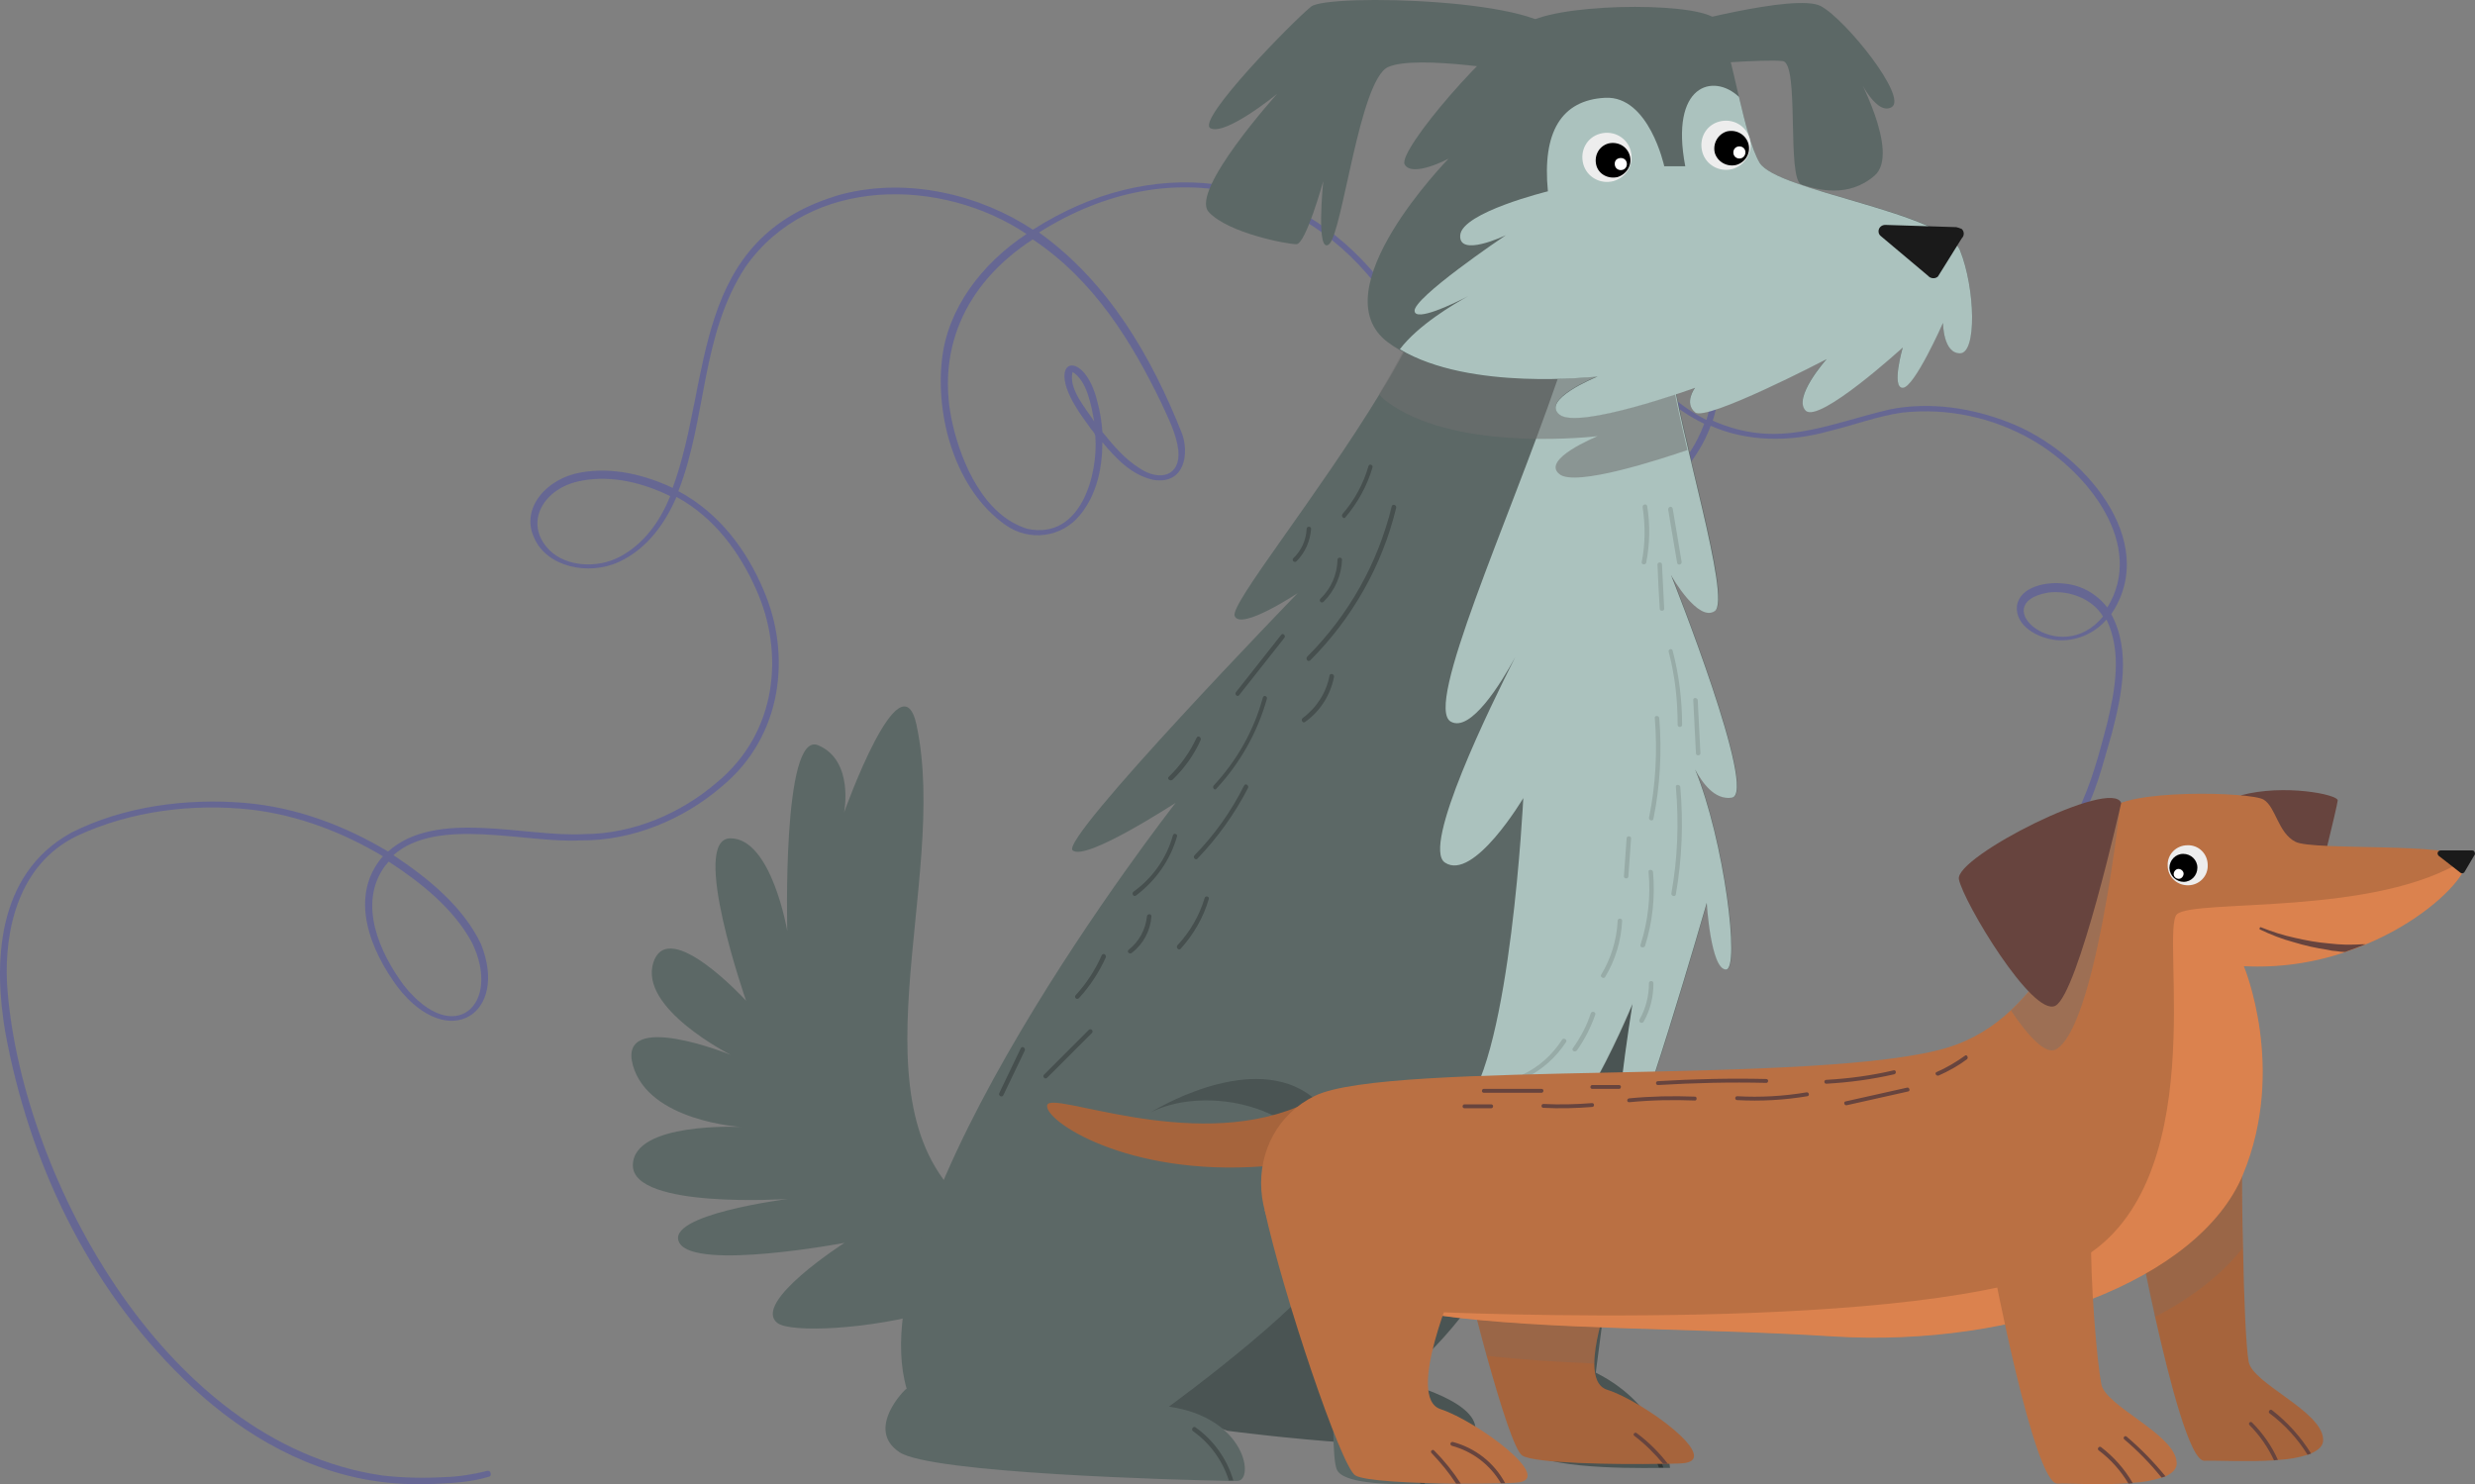 <svg xmlns="http://www.w3.org/2000/svg" xmlns:xlink="http://www.w3.org/1999/xlink" viewBox="0 0 1001.98 600.87">
  <rect x="0" y="0" width="1001.98" height="600.87" fill="#808080" stroke="none"/>
  <defs>
    <path id="a" fill="#5c6866" d="M684.07 186.16c-.18 1.45.18 2.72.91 3.99-.18-1.45-.54-2.72-.91-3.99"/>
  </defs>
  <path fill="#666793" d="M28.69 337.21c-30.65 16.96-31.21 53.56-26.54 80.7 9.49 51.76 32.88 102.15 72.22 140.41 20.15 19.61 45.82 36.08 75.94 41.04 8.83 1.44 17.82 1.78 26.65 1.33 6.95-.3 14.04-.76 20.68-2.79h.15c.79-.15 1.1-.94.8-1.57-.15-.79-.94-1.1-1.57-.8-5.68 1.41-11.52 2.34-17.36 2.48-8.37.45-16.72.28-25.08-.69C65.01 584.17 7.54 472.66 2.83 398.03c-1.05-21.62 4.69-48.11 28.22-59.56 21.79-10.2 47.04-13.29 70.54-10.71 19.4 2.26 37.52 9.4 53.43 18.9-14.24 16.37-4.83 38.47 6.02 53.02 20.6 26.55 45.09 10.67 33.64-17.58-7.22-15.01-21.08-26.4-35.41-35.9 17.7-15.73 53.33-4.76 75.73-5.97 21.14.21 41.82-8.57 57.16-21.78 24.81-20.44 28.2-53.41 17.07-79.31-6.74-16.11-17.91-31.43-34.6-40.31 11.58-29.63 8.99-62.92 27.19-90.8 25.96-37 79.59-36.25 113.76-13.29-18.33 12.11-31.93 30.36-34.2 50.55-2.74 23.18 5.23 52.86 25.71 67.26 9.6 6.8 22.7 5.11 30.14-4.03 6.97-8.5 9.04-19.38 9.06-29.47 5.34 6.32 11.48 13.12 20.47 15.19 13.09 2.24 14.85-11.17 11.56-19.22-11.91-30-29.35-60.65-57.69-80.91C475.29 59.7 531.88 76.4 563 123.48c14.46 22.28 19.76 49.58 39.74 68.87 10.86 10.59 26.13 19.62 43.34 17.77 21.78-2.63 39.8-19.31 46.47-37.75 14.65 6.51 32.01 6.7 47.95 2.16 9.94-2.34 19.57-6.1 29.68-7.5 18.31-2 36.75 1.98 52.66 11.17 22.68 13.15 45.8 42.55 30.28 67.75-4.09-5.37-10.39-9.02-17.17-9.66-7.25-.96-18.14 1.06-19.42 8.94-.81 8.04 8.17 13.12 16.06 13.92 7.57.65 15.15-2.48 20.22-8.32 6.27 13.11 3.56 28.25.22 42.12-3.19 12.14-6.37 24.44-12.07 35.94-.63 1.1-1.27 2.21-1.9 3.15-.95 1.42 1.57 2.69 2.52 1.11 6.97-11.19 9.68-23.96 13.34-36.09 4.14-15.93 7.81-33.58-.2-48.43 20.1-29.77-11.67-66.13-41.3-77.56-14.81-5.87-32.01-8.6-48.41-5.32-26.2 6.24-45.32 16.13-71.62 4.56 3.34-10.4 3.84-22.23-2.44-31.39-3.93-6.01-11.8-11.23-20.17-9.36-8.68 2.19-9.49 11.65-6.67 17.65 4.71 10.74 14.78 18.97 25.82 24.35-6.04 16.39-19.15 28.98-35.58 34.61-32.52 10.01-56.9-18.75-68.2-41.49-4.56-9.16-8.32-18.8-12.86-28.11-5.03-10.1-11.31-19.58-18.86-28.12-34.77-39.04-88.06-46.27-136.26-15.47-21.42-14.09-50.27-21.26-77.26-14.38-62.04 17.51-52.39 75.12-68.59 118.93-11.03-5.23-24.27-8.58-37.22-6.24-13.73 2.33-24.49 14.46-18.84 26.46 5.02 11.69 21.89 15.52 34.37 9.7 11.52-5.33 18.81-15.89 23.25-26.29 15.44 8.4 25.65 22.62 32.24 37.46 11.45 25.43 8.7 57.76-15.81 78.05-14.55 12.59-33.8 20.89-53.68 21.01-24.29 1.36-60.08-10.4-79.52 7.06-17.17-10.3-36.87-17.92-58.01-19.7-23.5-1.95-49.07 1.3-70.39 12.13M235.52 194.6c12.46-2.34 25.08 1.01 35.8 6.24-3.81 9.61-10.3 19.22-20.41 24.56-9.16 4.86-21.78 4.05-28.54-2.75-10.7-10.91-2.3-25.41 13.16-28.04m593.64 45.29c8.99-1.08 17.98 2.73 22.22 9.67-17.41 21.41-47.94-5.17-22.22-9.67m-141.26-99.72c6.45 8.69 6.1 19.89 2.92 29.82-10.08-5.08-19.37-12.82-23.93-22.62-2.2-4.89-2.34-12.63 4.61-14.51 6.78-1.4 12.93 2.72 16.39 7.29m-253.68 10.43c5.99 3.65 7.54 13.74 8.79 20.05-3.62-5.53-10.53-13.28-8.79-20.05m-48.48 21.5c-6.87-29.36 4.08-56.78 32.36-75.17 24.72 16.47 39.97 41.27 52.05 66.23 2.82 6.16 6.12 12.47 6.9 19.27.92 10.26-7.45 12.61-15.63 7.21-6.3-3.96-10.71-9.34-15.11-14.71-.31-4.11-.93-8.2-2.02-12.16-5.15-21.63-20.93-18.19-9 1.55 1.73 3 3.77 5.69 5.81 8.53.79 1.42 2.51 2.53 2.36 4.26 1.07 14.52-5.63 41.63-27.54 37-17.65-5.4-26.59-26.72-30.19-42.04M163.55 398.99c-9.75-13.12-18.85-33.02-7.77-48.29.47-.63 1.1-1.26 1.58-1.89 13.38 8.7 26.3 19.15 33.68 32.73 12.24 24.96-7.05 43.05-27.49 17.44"/>
  <path fill="#4a5453" d="M616.69 584.86c1.99 9.6 41.3 9.6 54.89 9.42h4.53s-2.35-24.64-30.07-38.58l11.59-88.76 10.87-83.5-40.94 49.45c-.37 6.16-1.45 18.48-2.72 33.52-3.99 43.29-9.96 109.77-8.15 118.47"/>
  <path fill="#5c6866" d="M371.05 293.58c13.59 63.04-29.16 156.51 23.01 196.18 52.17 39.67-68.84 54.16-79.35 45.83-10.51-8.33 27.18-32.43 27.18-32.43s-60.5 11.42-66.84 0c-6.34-11.42 43.84-17.76 43.84-17.76s-62.68 4.17-62.68-13.59 43.84-15.58 43.84-15.58-37.5-2.17-43.84-24.99c-6.34-22.82 39.67-4.17 39.67-4.17s-37.5-18.84-31.33-37.5c6.17-18.66 37.5 15.58 37.5 15.58s-23.01-65.76-6.34-65.76 23.01 37.5 23.01 37.5-2.17-81.33 12.5-75.18c14.67 6.16 10.51 27.18 10.51 27.18s23.01-64.48 29.35-35.32"/>
  <path fill="#4a5453" d="M620.49 439.58c35.5 6.16-32.06 111.22-57.06 118.83 0 0 35.32 7.79 33.87 20.84s-100.35 0-100.35 0l-53.26-18.48 68.65-73.36 108.14-47.83Z"/>
  <path fill="#5c6866" d="M364.17 587.94c12.86 8.51 112.49 11.23 133.32 11.59h3.45c6.88 0 3.8-25.54-27.72-30.07 0 0 63.94-46.37 69.19-65.22-.91 16.13-4.71 81.87-1.26 90.57 2.17 5.62 19.38 6.34 34.06 5.97h1.81c5.62-.18 10.68-.54 14.31-.91.72 0 1.26-.18 1.81-.18 1.81-.18 2.9-.18 2.9-.18s-4.71-23.91-20.84-29.35l12.31-97.28 2.54-1.81 32.24-24.45c-.37.54-15.04 18.3-9.96 21.56 3.8 2.54 8.15 1.45 12.68-1.99 16.85-13.05 35.5-58.33 36.04-59.77-.18 1.45-9.96 61.77-4.71 61.77.37 0 .91-.54 1.45-1.45 7.97-12.68 33.33-101.26 33.33-101.26s1.63 26.99 7.79 26.99c5.8 0-.72-52.35-12.5-80.98 2.72 5.08 7.79 12.31 14.85 11.42 10.68-1.45-23.73-88.04-24.64-90.4.54 1.09 11.05 19.2 17.76 14.67 4.34-2.9-2.35-30.44-8.88-57.42-.37-1.26-.54-2.54-.91-3.99s-.54-2.54-.91-3.99c-3.26-13.59-6.16-26.45-7.06-34.96v-.18c-2.17-18.3-47.09-21.01-76.08-20.84-13.94 0-24.27.72-24.27.72-5.08 11.23-10.87 21.92-17.39 32.43-25.54 42.03-60.86 85.5-59.05 90.4 2.35 6.16 25.54-9.24 25.54-9.24s-96.55 99.63-91.12 104.16c5.25 4.53 40.58-18.65 41.66-19.2-1.81 2.35-129.52 165.75-108.87 237.12-.72.18-16.85 16.48-2.9 25.72"/>
  <use xlink:href="#a" fill="#5c6866"/>
  <use xlink:href="#a" fill="#5c6866"/>
  <path fill="#abc2be" d="M616.69 323.11s-5.08 103.8-23.91 125.18l-2.9 22.82 32.24-24.45c-.37.54-15.04 18.3-9.96 21.56 18.3 12.14 48-60.14 48.72-61.77-.18 1.45-9.96 61.77-4.71 61.77s34.78-102.71 34.78-102.71 1.63 26.99 7.79 26.99c5.8 0-.72-52.35-12.5-80.98 2.72 5.08 7.79 12.5 14.85 11.42 10.68-1.45-23.73-88.04-24.64-90.21.54 1.09 11.05 19.2 17.76 14.67 6.88-4.71-14.67-73.18-17.76-100.17l-45.83 6.16c-20.11 58.33-54.16 132.6-43.29 138.75 7.97 4.53 20.29-15.4 26.08-26.08-9.79 19.38-38.04 76.81-28.44 83.15 11.59 7.79 31.7-26.08 31.7-26.08"/>
  <path fill="#707070" d="M575.74 126.93s10.33-.72 24.27-.72c28.98-.18 74.09 2.72 76.08 20.84v.18c1.09 8.69 3.8 21.38 7.06 34.96-10.51 3.62-45.29 15.04-51.8 9.79-7.6-5.97 14.67-15.04 15.4-15.4-1.26.18-51.45 5.97-80.24-10.68-1.63-.91-3.26-1.99-4.71-3.08-1.26-.91-2.54-1.99-3.45-3.26 6.34-10.68 12.14-21.56 17.39-32.61" opacity=".54" style="isolation:isolate"/>
  <path fill="#5c6866" d="M561.8 138.52c1.45 1.09 3.08 2.17 4.71 3.08 28.62 16.85 78.8 10.87 80.24 10.68-.91.37-23.01 9.42-15.4 15.4 7.6 6.16 53.98-10.51 54.89-10.87-.18.18-4.53 6.16 0 9.96s52.54-21.19 53.26-21.56c-.37.37-13.77 15.58-8.51 20.84 5.43 5.43 39.31-25.54 39.31-25.54s-4.71 16.3 0 16.3 16.3-26.27 16.3-26.27 0 12.31 6.88 12.31 6.16-26.27 0-41.66c-6.16-15.39-74.09-23.73-81.15-35.32-3.26-5.62-5.8-15.94-8.33-26.63-2.72-11.59-5.25-23.73-8.69-30.61-3.8-7.79-60.14-7.79-75.72 0-15.58 7.79-53.98 52.54-50.91 57.97s17.76-2.35 17.76-2.35-52.35 53.43-24.64 74.27"/>
  <path fill="#5c6866" d="M630.45 14.97C628.82-.43 537.7-2.79 530.82 2.66c-6.88 5.44-46.92 46.2-40.75 49.27s26.99-13.94 26.99-13.94-35.5 39.31-27.72 47.83c7.79 8.51 31.7 13.05 35.5 13.05s10.87-25.54 10.87-25.54-3.08 30.07 2.35 25.54 12.31-66.48 23.91-71.73c11.59-5.25 54.89 2.35 54.89 2.35L630.45 15v-.02Zm45.64-3.99S727-2.96 737.14 2.47s35.5 37.13 28.62 40.94-14.67-14.67-14.67-14.67 18.48 33.15 7.79 42.38c-10.68 9.24-23.36 5.62-29.53 3.62s-.72-49.09-7.6-50c-6.88-.91-37.86 1.63-37.86 1.63l-7.79-15.4Z"/>
  <path fill="#abc2be" d="M646.76 152.46c-.91.37-23.01 9.42-15.4 15.4 7.6 6.16 53.98-10.51 54.89-10.87-.18.18-4.53 6.16 0 9.96 4.53 3.8 52.54-21.19 53.26-21.56-.37.37-13.77 15.58-8.51 20.84 5.43 5.43 39.31-25.54 39.31-25.54s-4.71 16.3 0 16.3 16.3-26.27 16.3-26.27 0 12.31 6.88 12.31 6.16-26.27 0-41.66c-6.16-15.39-74.09-23.91-81.15-35.5-3.26-5.62-5.8-15.94-8.33-26.63-10.33-9.79-28.07-5.08-21.74 28.07h-8.51s-6.16-28.62-23.91-27.72c-17.76.91-25.54 13.94-23.19 37.86 0 0-34.78 8.51-35.5 17.76-.72 9.06 17.76.37 18.48 0-1.09.72-37.86 25.54-36.95 30.79.54 4.17 15.22-2.72 21.74-6.16-6.16 3.45-20.29 11.77-27.72 21.56 28.44 17.02 78.62 11.05 80.07 11.05"/>
  <path fill="#1a1a1a" d="m792.04 91.96-28.81-.91c-1.45 0-2.72 1.09-2.72 2.54 0 .72.18 1.26.72 1.81l19.38 16.3c.91 1.09 2.72 1.26 3.8.37l.18-.18 9.6-15.4c1.09-1.09 1.09-2.72 0-3.8-.91-.37-1.45-.54-2.17-.72"/>
  <path fill="#ededed" d="M660.16 60.99c-1.45-5.25-6.88-8.33-12.31-6.88s-8.33 6.88-6.88 12.31c1.45 5.25 6.88 8.33 12.31 6.88 5.43-1.63 8.33-7.06 6.88-12.31"/>
  <path d="M659.8 62.98c-1.09-3.8-4.89-5.8-8.69-4.89-3.8 1.09-5.8 4.89-4.89 8.69s4.89 5.8 8.69 4.89c3.8-1.26 5.97-5.08 4.89-8.69"/>
  <path fill="#fff" d="M658.53 65.69c-.37-1.26-1.63-1.99-3.08-1.63s-1.99 1.63-1.63 3.08c.37 1.26 1.63 1.99 3.08 1.63 1.26-.37 1.99-1.63 1.63-3.08"/>
  <path fill="#ededed" d="M708.35 56.09c-1.45-5.25-6.88-8.33-12.31-6.88s-8.33 6.88-6.88 12.31c1.45 5.25 6.88 8.33 12.31 6.88 5.25-1.63 8.33-7.06 6.88-12.31"/>
  <path d="M707.8 58.09c-1.09-3.62-4.89-5.8-8.69-4.89-3.62 1.09-5.8 4.89-4.89 8.69 1.09 3.62 4.89 5.8 8.69 4.89 3.8-1.09 5.97-4.89 4.89-8.69"/>
  <path fill="#fff" d="M706.53 60.99c-.37-1.26-1.63-1.99-3.08-1.63-1.26.37-1.99 1.63-1.63 3.08.37 1.26 1.63 1.99 3.08 1.63 1.26-.37 1.99-1.81 1.63-3.08"/>
  <path fill="#464f4e" d="M579.19 581.6c4.71 5.62 8.69 11.77 11.96 18.3.72 0 1.26-.18 1.81-.18-3.26-7.06-7.6-13.59-12.5-19.38-.72-.91-1.99.37-1.26 1.26m-9.43 3.25c2.35 5.08 3.99 10.51 5.25 15.94h1.81c-1.26-5.8-3.08-11.42-5.43-16.67-.54-1.09-2.17-.18-1.63.72M483 579.41c6.88 4.89 11.96 11.96 14.49 19.93h1.81c-2.54-8.69-7.97-16.3-15.4-21.56-.91-.54-1.81 1.09-.91 1.63"/>
  <path fill="#2f3635" d="M651.1 571.28c9.6 4.53 17.02 12.86 20.47 22.82h1.81c-3.45-10.68-11.23-19.56-21.38-24.45-1.09-.37-1.99 1.09-.91 1.63"/>
  <path fill="#464f4e" d="M543.5 208.08c4.89-5.62 8.51-12.31 10.51-19.38.18-.54.72-.72 1.09-.54s.72.54.54 1.09c-2.17 7.43-5.97 14.31-11.05 20.29-.54.72-1.81-.54-1.09-1.45m-14.31 57.78c16.85-16.85 28.62-37.86 34.24-60.86.18-1.09 1.99-.72 1.81.54-5.62 23.36-17.76 44.74-34.78 61.77-.37.37-.91.37-1.26 0s-.37-1.09 0-1.45m-28.81 14.31 18.3-23.19c.72-.91 1.99.37 1.26 1.26l-18.3 23.19c-.72.91-1.99-.37-1.26-1.26m-9.06 37.86c9.42-10.14 16.3-22.28 19.93-35.69.18-.54.72-.72 1.09-.54s.72.54.54 1.09c-3.8 13.59-10.87 26.08-20.47 36.41-.54.91-1.81-.37-1.09-1.26m-18.11-3.63c4.71-4.53 8.51-9.96 11.23-15.76.54-1.09 1.99-.18 1.63.91-2.72 6.16-6.71 11.59-11.42 16.13-1.09.72-2.35-.54-1.45-1.26m54.17-23.74c5.62-4.17 9.6-10.33 10.87-17.21.18-1.09 1.99-.72 1.81.54-1.45 7.43-5.62 13.94-11.77 18.3-.91.54-1.81-.91-.91-1.63m-43.84 55.61c8.15-8.33 14.85-17.76 20.11-28.26.54-1.09 1.99-.18 1.63.91-5.43 10.51-12.31 20.11-20.47 28.62-.72.91-1.99-.37-1.26-1.26m-24.65 14.67c7.79-5.62 13.4-13.59 15.94-22.82.18-.54.72-.72 1.09-.54.54.18.72.54.54 1.09-2.72 9.6-8.69 17.93-16.67 23.91-.91.54-1.81-.91-.91-1.63m75.72-118.66c4.34-4.17 6.71-9.79 6.88-15.76 0-1.09 1.81-1.09 1.81 0-.18 6.34-2.9 12.5-7.43 17.02-.91.91-2.17-.37-1.26-1.26m-11.05-16.31c3.26-3.08 5.25-7.43 5.43-11.96 0-1.09 1.81-1.09 1.81 0-.37 4.89-2.35 9.6-5.97 13.22-.91.72-1.99-.54-1.26-1.26m-88.04 176.8c4.35-4.71 7.97-10.33 10.51-16.13.54-1.09 1.99-.18 1.63.91-2.72 5.97-6.34 11.59-10.87 16.48-.91.91-2.17-.37-1.26-1.26m21.37-18.3c4.17-3.26 6.88-8.15 7.43-13.59.18-1.09 1.81-1.09 1.81 0-.37 5.8-3.26 11.23-7.97 14.85-.91.72-2.17-.54-1.26-1.26m19.74-1.81c5.08-5.43 8.88-11.96 11.05-19.2.18-.54.72-.72 1.09-.54.54.18.72.54.54 1.09-2.17 7.43-6.16 14.31-11.42 20.11-.72.72-1.99-.54-1.26-1.45m-72.1 59.77 8.69-18.11c.54-1.09 1.99-.18 1.63.91l-8.69 18.11c-.54 1.09-2.17.18-1.63-.91m18.11-7.43 18.11-18.11c.37-.37.91-.37 1.26 0s.37.91 0 1.26l-18.11 18.11c-.37.37-.91.37-1.26 0s-.37-.91 0-1.26"/>
  <path fill="#97aba7" d="M677.19 263.51c2.54 9.79 3.8 19.93 3.8 29.89 0 .54-.37.91-.91.91s-.91-.37-.91-.91c0-9.96-1.09-19.93-3.62-29.53-.18-.54.18-.91.72-1.09.37 0 .91.18.91.72m-9.6 67.57c2.72-13.22 3.45-26.81 2.35-40.4-.18-1.09 1.63-1.09 1.81 0 1.09 13.59.37 27.35-2.35 40.75-.18 1.26-1.99.72-1.81-.37m9.06 30.63c2.54-14.13 3.08-28.62 1.81-43.11-.18-1.09 1.63-1.09 1.81 0 1.26 14.49.72 29.16-1.81 43.47-.18 1.26-1.99.72-1.81-.37m-12.5 20.83c3.08-9.6 4.17-19.56 3.26-29.53-.18-1.09 1.63-1.09 1.81 0 .91 10.14-.18 20.29-3.26 30.07-.54.91-2.17.54-1.81-.54m-5.62-43.11c0-1.09 1.81-1.09 1.81 0-.37 5.08-.72 10.14-1.09 15.4 0 1.09-1.81 1.09-1.81 0 .37-5.25.72-10.33 1.09-15.4m-10.33 55.25c3.99-6.52 6.34-14.13 6.71-21.92 0-1.09 1.81-1.09 1.81 0-.37 7.97-2.72 15.94-6.88 22.82-.54.91-2.17 0-1.63-.91m24.63-166.11.91 17.93c0 1.09-1.81 1.09-1.81 0-.37-5.97-.72-11.96-.91-17.93 0-1.09 1.81-1.09 1.81 0m4.34-22.64 3.62 21.56c.18 1.09-1.45 1.63-1.81.54l-3.62-21.56c-.18-1.26 1.45-1.81 1.81-.54m10.14 77.53c.37 7.25.72 14.49 1.09 21.56 0 1.09-1.81 1.09-1.81 0-.37-7.25-.72-14.49-1.09-21.56-.18-1.09 1.63-1.09 1.81 0m-23.55 129.33c2.54-4.53 3.8-9.6 3.8-14.67 0-.54.37-.91.91-.91s.91.37.91.91c0 5.43-1.26 10.87-3.99 15.58-.18.37-.72.54-1.26.37-.54-.37-.54-.91-.37-1.26m-26.99 11.58c3.08-4.34 5.62-9.06 7.25-14.13.37-1.09 2.17-.54 1.81.54-1.81 5.25-4.34 10.14-7.43 14.49-.72.91-2.35.18-1.63-.91m-20.29 10.69c6.52-3.08 11.96-7.97 15.94-14.13.54-.91 2.17 0 1.63.91-4.17 6.34-9.79 11.42-16.67 14.67-1.09.54-1.99-.91-.91-1.45m12.31 13.59c3.99-3.08 6.52-7.79 7.25-12.86.18-1.09 1.99-1.09 1.81 0-.72 5.43-3.45 10.51-7.79 14.13-.91.72-2.17-.54-1.26-1.26m35.86-221.18c1.45-7.25 1.45-14.67.37-22.1-.18-1.09 1.45-1.63 1.81-.54 1.26 7.6 1.09 15.4-.37 23.01-.37 1.09-2.17.72-1.81-.37"/>
  <path fill="#4a5453" d="M539.88 488.67c-1.26-40.21-49.82-50.54-73.91-38.4 0 0 38.4-24.1 63.04-7.79 24.64 16.3 10.87 46.2 10.87 46.2"/>
  <path fill="#a6643c" d="M525.18 448.15c-43.75 18.12-100.04-6.97-101.25-.69-1.22 6.27 32.24 28.76 87.14 24.74 54.9-4.01 14.12-24.05 14.12-24.05m155.45 144.3c-1.57 0-3.48.17-5.4.17h-1.92c-19.87.35-51.94-.17-56.99-3.31-2.96-1.75-8.54-19.18-14.47-40.44-5.58-20.22-11.33-44.09-15.16-61.17l70.24 23.01s-11.5 25.97-11.5 41.3c0 5.4 1.39 9.41 5.23 10.63 14.47 4.54 47.92 28.93 29.97 29.8m259.85-9.77c.17 2.62-1.75 4.35-4.88 5.75-.52.17-.87.35-1.39.52-3.83 1.22-7.85 1.92-11.85 2.09-.52 0-1.04 0-1.57.17-10.98.69-23.53 0-28.41.17-5.75.17-14.12-32.42-19.87-58.04-3.66-16.56-6.27-30.32-6.27-30.32l41.48-32.59c-.17 9.06 0 22.14.35 35.2.35 20.04 1.22 40.09 2.27 45.66 1.57 8.89 29.63 19.87 30.15 31.37"/>
  <path fill="#707070" d="m586.7 487.71 70.24 23.01s-11.5 25.97-11.5 41.3c-15.51-.69-30.15-1.57-43.57-3.14-5.58-20.39-11.5-44.09-15.16-61.17m321.02 17.78c-8.37 10.63-20.56 20.04-35.38 27.71-3.66-16.56-6.27-30.32-6.27-30.32l41.48-32.59c-.17 9.06 0 22.14.17 35.2" opacity=".21" style="isolation:isolate"/>
  <path fill="#67443e" d="M907.19 321.98c17.43-4.71 39.38-.35 39.21 2.09s-9.06 37.99-9.06 37.99l-30.15-40.09Z"/>
  <path fill="#ba7043" d="M996.42 353.7c-8.02 13.07-42.69 39.56-88.19 37.3 0 0 17.43 41.48-.35 84.35-17.78 42.88-91.32 70.24-166.08 65.53-54.9-3.48-115.72-2.44-159.98-8.54-16.03-2.27-29.8-5.4-40.44-10.1-39.73-17.6-39.21-63.96-9.06-78.6s206.17-4 256.71-19.7c9.41-2.96 17.95-8.19 25.1-14.99 25.8-24.05 36.07-65.7 38.51-77.38.35-2.09.69-3.14.69-3.14 6.1-9.24 58.04-7.85 63.08-4.71 5.06 3.14 5.75 13.42 12.89 17.08s63.79.17 68.66 6.62c0 .17.17.17.17.35.35 1.39-.17 3.48-1.75 5.93"/>
  <path fill="#707070" d="M858.22 327.03s-9.93 89.93-26.14 97.94c-4 1.92-10.98-5.4-17.95-15.86 25.8-24.05 36.07-65.7 38.51-77.38 3.48-.52 4.88-6.79 5.58-4.71" opacity=".38" style="isolation:isolate"/>
  <path fill="#db824e" d="m998.33 347.42-.17.69-1.57 5.75c-4.71 7.67-18.64 20.04-38.69 28.41-2.62 1.04-5.4 2.09-8.37 3.14-13.24 4.54-27.19 6.45-41.13 5.75 0 0 17.43 41.48-.35 84.35-17.78 42.88-91.32 70.24-166.08 65.53-54.9-3.48-115.72-2.44-159.98-8.54l-1.75-1.39s201.81 9.41 259.32-19.87c57.52-29.28 34.51-134.89 41.82-141.17 7.32-6.27 81.04 1.04 116.77-22.31-.17-.17 0-.35.17-.35"/>
  <path fill="#ba7043" d="M613.36 600.29c-1.22 0-2.62.17-4 .17h-1.75c-4.88.17-10.46.17-16.39.17h-1.92c-17.6-.17-36.77-1.04-40.61-3.31-5.75-3.48-29.11-72.68-36.77-107.71l77.55 28.93s-20.74 47.23-6.27 51.94 47.92 29.11 30.15 29.8m267.88-8.18c.17 2.44-1.75 4.35-4.54 5.58-.52.17-1.04.35-1.57.52-3.83 1.22-7.67 1.92-11.68 2.09-.52 0-1.04.17-1.75.17-11.16.87-23.88 0-28.76.17-9.41.17-26.14-88.36-26.14-88.36l39.73-15.51c-.35 23.01 2.44 54.55 4.18 63.62 1.75 9.06 29.97 20.22 30.5 31.72"/>
  <path fill="#67443e" d="M858.74 325.11c-3.66-10.46-67.45 21.78-65.7 30.84s29.8 55.94 39.04 51.23c9.24-4.71 26.66-82.09 26.66-82.09"/>
  <path fill="#1a1a1a" d="M1000.77 344.29h-12.72c-.69 0-1.22.52-1.22 1.22 0 .35.17.52.35.87l8.71 6.79c.52.52 1.22.52 1.75 0l4-6.79c.52-.52.35-1.22 0-1.75-.35-.35-.69-.35-.87-.35"/>
  <path fill="#ededed" d="M877.56 350.39c-.17-4.54 3.48-8.19 8.02-8.19 4.54-.17 8.19 3.48 8.19 8.02.17 4.54-3.48 8.19-8.02 8.19s-8.19-3.48-8.19-8.02"/>
  <path d="M878.26 351.43c0-3.14 2.44-5.75 5.58-5.75s5.75 2.44 5.75 5.58-2.44 5.75-5.58 5.75c-2.96 0-5.58-2.44-5.75-5.58"/>
  <path fill="#fff" d="M880 353.87c0-1.04.87-2.09 1.92-2.09s2.09.87 2.09 1.92-.87 2.09-1.92 2.09c-1.22 0-2.09-.87-2.09-1.92"/>
  <path fill="#67443e" d="M957.73 382.27c-2.62 1.04-5.4 2.09-8.37 3.14-1.22 0-2.27-.17-3.48-.35l-1.75-.17-1.75-.35c-4.71-.69-9.41-1.75-13.94-3.14-4.54-1.22-9.06-2.96-13.42-5.06-.35-.17-.35-.35-.17-.69s.35-.35.69-.17c4.35 1.75 8.71 3.14 13.42 4.18 4.54 1.04 9.24 1.92 13.77 2.27l1.75.17 1.75.17c1.22 0 2.27.17 3.48.17 2.27 0 4.71 0 6.97-.17h1.04m-162.24 45.14c-3.66 2.62-7.5 4.88-11.5 6.62-.87.35-.17 1.75.87 1.39 4-1.75 8.02-4 11.5-6.62.69-.69-.17-2.09-.87-1.39m-28.93 5.93c-8.89 2.09-17.95 3.31-27.19 3.83-1.04 0-1.04 1.57 0 1.57 9.24-.52 18.47-1.75 27.53-3.83 1.04-.35.69-1.92-.35-1.57m5.58 6.97-24.92 5.58c-1.04.17-.52 1.75.35 1.57l24.92-5.58c1.04-.17.52-1.75-.35-1.57m-40.78 1.92c-9.24 1.57-18.64 2.09-28.06 1.57-1.04 0-1.04 1.57 0 1.57 9.58.52 18.99 0 28.41-1.57 1.04-.17.69-1.75-.35-1.57m-16.21-5.4c-14.64-.35-29.28 0-43.92.87-1.04 0-1.04 1.57 0 1.57 14.64-.87 29.28-1.22 43.92-.87.35 0 .69-.35.69-.87 0-.35-.35-.69-.69-.69m-28.92 7.13c-8.89-.35-17.78-.17-26.66.69-1.04.17-1.04 1.57 0 1.57 8.89-.87 17.78-1.04 26.66-.69.87 0 .87-1.57 0-1.57m-30.68-4.7h-10.98c-.35 0-.69.35-.69.87 0 .35.35.69.69.69h10.98c.35 0 .69-.35.69-.87 0-.35-.35-.69-.69-.69m-10.98 7.31c-6.45.52-13.07.69-19.7.35-1.04 0-1.04 1.57 0 1.57 6.62.35 13.07.17 19.7-.35 1.04 0 1.04-1.57 0-1.57m-20.39-5.75h-23.53c-.35 0-.69.35-.69.87 0 .35.35.69.69.69h23.53c.35 0 .69-.35.69-.87 0-.35-.35-.69-.69-.69m-20.38 6.27H592.8c-.35 0-.69.35-.69.87 0 .35.35.69.69.69h10.98c.35 0 .69-.35.69-.87 0-.35-.35-.69-.69-.69m272.91 150.58c-.52.17-1.04.35-1.57.52-4.54-5.58-9.58-10.81-15.16-15.51-.69-.69.35-1.75 1.04-1.04 5.75 4.88 10.98 10.28 15.68 16.03m-13.23 2.78c-.52 0-1.04.17-1.75.17-3.14-5.23-7.14-9.76-12.02-13.42-.87-.52 0-1.92.87-1.39 5.23 4 9.58 8.89 12.89 14.64m72.16-12.02c-.52.17-.87.35-1.39.52-4-6.45-9.24-12.2-15.33-16.73-.87-.52 0-1.92.87-1.39 6.27 4.88 11.68 10.81 15.86 17.6m-13.41 2.62c-.52 0-1.04 0-1.57.17-2.44-5.23-5.75-10.1-9.93-14.29-.69-.69.35-1.75 1.04-1.04 4.35 4.35 8.02 9.58 10.46 15.16m-246.95 1.57h-1.92c-3.48-4.18-7.32-8.02-11.68-11.33-.87-.69.35-1.75 1.04-1.04 4.71 3.48 8.89 7.67 12.55 12.37m-65.87 7.84h-1.75c-4.35-7.5-11.5-12.89-19.87-15.16-.35-.17-.69-.52-.52-1.04.17-.35.52-.52.87-.52 9.24 2.44 16.91 8.54 21.26 16.73m-17.94.17h-1.92c-2.96-4.54-6.27-8.54-9.93-12.37-.35-.35-.35-.87 0-1.04.35-.35.69-.35 1.04 0 4 4 7.67 8.54 10.81 13.42"/>
</svg>
